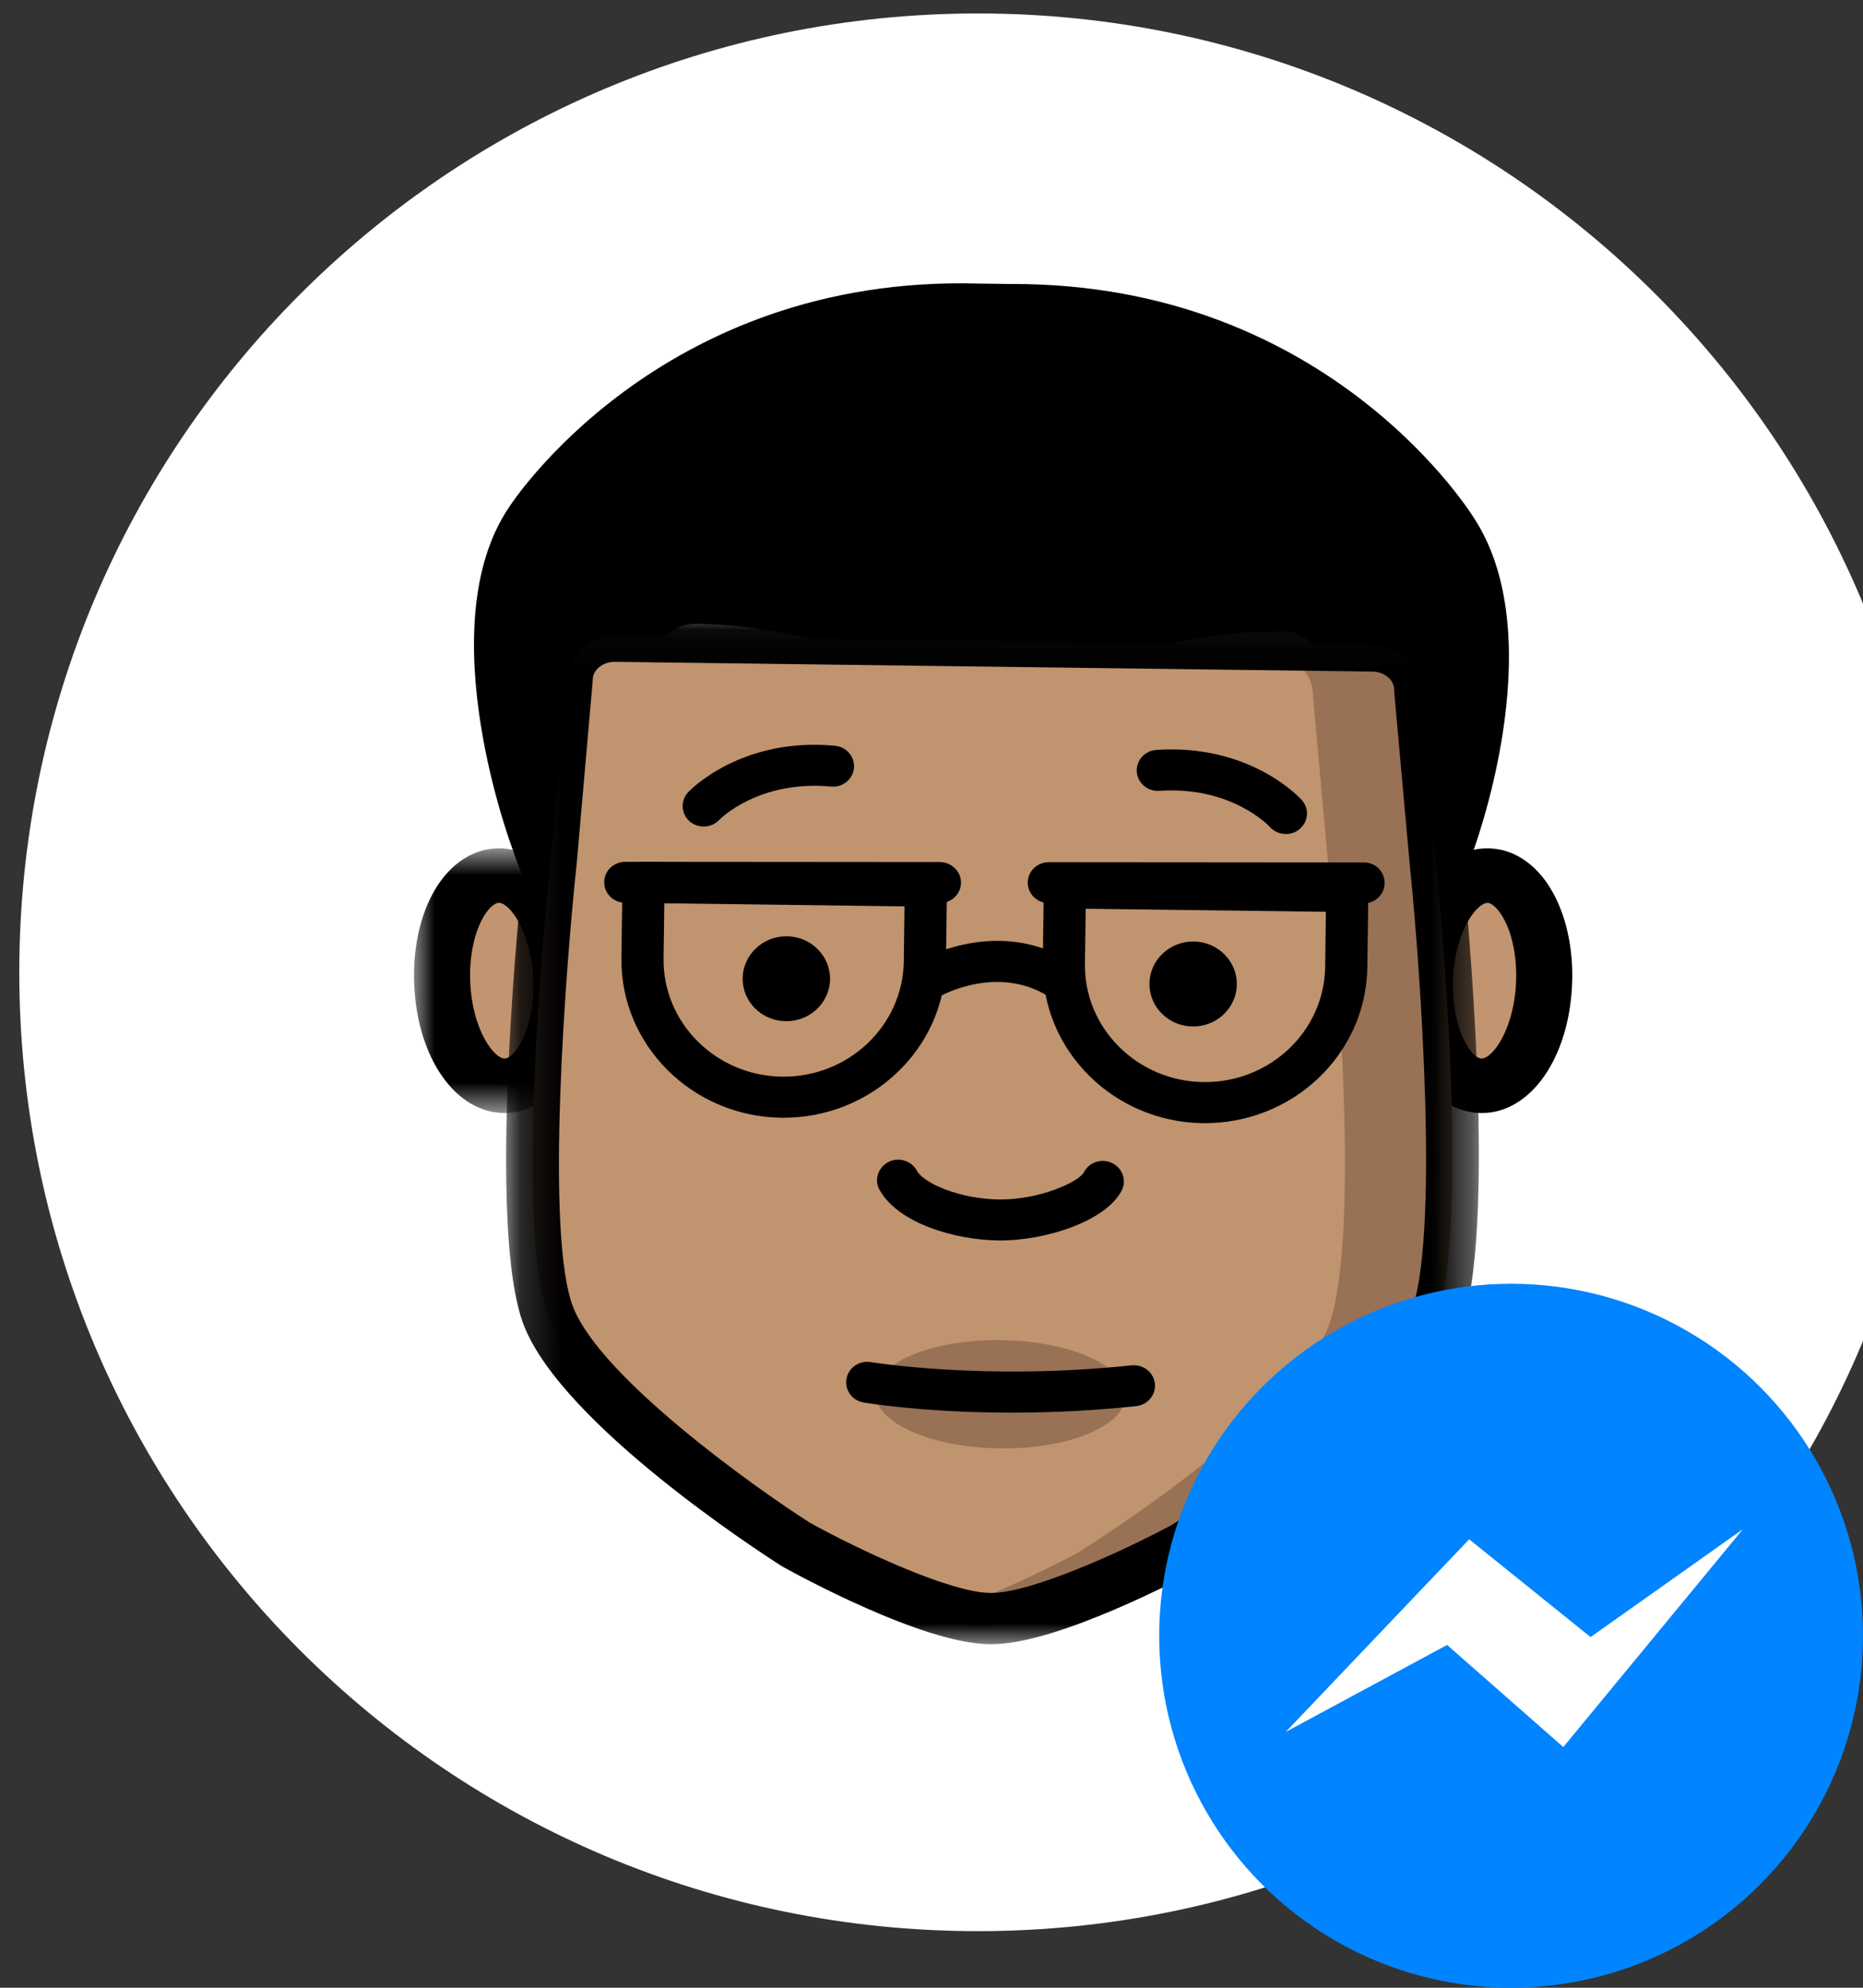 <?xml version="1.0" encoding="UTF-8" standalone="no"?>
<svg width="45px" height="48px" viewBox="0 0 45 48" version="1.1" xmlns="http://www.w3.org/2000/svg" xmlns:xlink="http://www.w3.org/1999/xlink">
    <rect x="0" y="0" width="45" height="48" fill="#333333" stroke="none"/>
    <!-- Generator: sketchtool 40.3 (33839) - http://www.bohemiancoding.com/sketch -->
    <title>4E8C1185-6A3F-4E32-855C-311C4106E3DA</title>
    <desc>Created with sketchtool.</desc>
    <defs>
        <polygon id="path-1" points="0 0.853 0 7.245 4.238 7.245 4.238 0.853 1.39897055e-20 0.853"></polygon>
        <polygon id="path-3" points="0.16 24.999 23.656 24.999 23.656 0.039 0.16 0.039 0.16 24.999"></polygon>
    </defs>
    <g id="Page-2" stroke="none" stroke-width="1" fill="none" fill-rule="evenodd">
        <g id="animation-specs" transform="translate(-61, -275)">
            <g id="Raheem-Conversation" transform="translate(60, 275)">
                <g id="chat-1">
                    <g id="Raheem-Avatar-01">
                        <g transform="translate(1, 0)">
                            <g id="Group-2">
                                <path d="M0.466,23.479 C0.466,10.691 10.832,0.325 23.62,0.325 C36.408,0.325 46.774,10.691 46.774,23.479 C46.774,36.267 36.408,46.633 23.62,46.633 C10.832,46.633 0.466,36.267 0.466,23.479" id="Circle" fill="#FFFFFF"></path>
                                <g id="Raheem-Avatar" transform="translate(10, 6)">
                                    <path d="M0.681,17.736 C0.736,19.136 1.426,20.248 2.221,20.218 C3.016,20.188 3.614,19.028 3.559,17.627 C3.503,16.226 2.813,15.114 2.018,15.144 C1.224,15.175 0.625,16.335 0.681,17.736" id="Fill-1" fill="#C29570"></path>
                                    <g id="Group-5" transform="translate(0, 13.632)">
                                        <mask id="mask-2" fill="white">
                                            <use xlink:href="#path-1"></use>
                                        </mask>
                                        <g id="Clip-4"></g>
                                        <path d="M2.05,2.169 L2.043,2.169 C1.946,2.173 1.781,2.304 1.635,2.589 C1.436,2.974 1.335,3.518 1.358,4.078 C1.403,5.218 1.926,5.928 2.188,5.928 L2.194,5.928 C2.456,5.918 2.927,5.168 2.882,4.02 C2.836,2.88 2.314,2.169 2.05,2.169 M2.188,7.245 C1.009,7.245 0.076,5.92 0.004,4.128 C-0.027,3.341 0.121,2.585 0.425,1.999 C0.788,1.294 1.36,0.879 1.992,0.855 C3.202,0.806 4.162,2.147 4.234,3.969 C4.306,5.79 3.454,7.199 2.246,7.245 L2.188,7.245" id="Fill-3" fill="#000000" mask="url(#mask-2)"></path>
                                    </g>
                                    <path d="M27.297,17.736 C27.241,19.136 26.552,20.248 25.757,20.218 C24.962,20.188 24.363,19.028 24.419,17.627 C24.475,16.226 25.164,15.114 25.959,15.144 C26.754,15.175 27.353,16.335 27.297,17.736" id="Fill-6" fill="#C29570"></path>
                                    <path d="M25.929,15.802 C25.83,15.802 25.658,15.92 25.493,16.189 C25.262,16.558 25.117,17.092 25.097,17.652 C25.051,18.8 25.522,19.551 25.784,19.561 L25.788,19.561 C26.053,19.561 26.575,18.85 26.62,17.71 C26.643,17.15 26.542,16.607 26.342,16.221 C26.195,15.936 26.03,15.806 25.933,15.802 L25.929,15.802 Z M25.79,20.878 C25.77,20.878 25.751,20.878 25.73,20.876 C24.525,20.831 23.67,19.422 23.742,17.602 C23.773,16.815 23.984,16.071 24.333,15.509 C24.75,14.834 25.355,14.459 25.986,14.487 C26.618,14.509 27.19,14.927 27.551,15.631 C27.855,16.217 28.006,16.974 27.973,17.761 C27.902,19.553 26.969,20.878 25.79,20.878 L25.79,20.878 Z" id="Fill-8" fill="#000000"></path>
                                    <g id="Group-12" transform="translate(1.445, 0.749)" fill="#000000">
                                        <path d="M12.979,0.109 C20.741,0.083 24.181,5.795 24.181,5.795 C26.068,8.746 24.115,13.872 24.115,13.872 C23.739,13.916 23.887,16.465 23.297,15.102 C22.531,13.336 21.156,8.495 19.575,8.497 C16.771,8.503 17.529,9.073 12.471,9.007 C7.415,8.942 8.187,8.392 5.383,8.314 C3.633,8.266 2.815,12.818 2.026,14.662 C1.554,15.768 0.951,13.799 0.951,13.799 C0.951,13.799 -1.114,8.396 0.854,5.494 C0.854,5.494 4.448,-0.125 12.206,0.099 L12.979,0.109 Z" id="Fill-10"></path>
                                    </g>
                                    <path d="M24.698,14.961 L24.31,10.67 C24.319,10.088 23.802,9.606 23.156,9.598 L4.865,9.363 C4.218,9.355 3.688,9.821 3.682,10.405 L3.296,14.812 C3.296,14.812 2.352,23.539 3.254,25.801 C4.154,28.063 9.219,31.294 9.219,31.294 C9.219,31.294 12.441,33.088 13.934,33.084 C15.379,33.108 18.625,31.358 18.625,31.358 C18.625,31.358 23.728,28.199 24.657,25.949 C25.588,23.701 24.698,14.961 24.698,14.961" id="Fill-13" fill="#C0946F"></path>
                                    <path d="M24.408,15.131 L24.02,10.84 C24.028,10.258 23.512,9.776 22.866,9.768 L20.562,9.74 C21.206,9.748 21.724,10.228 21.716,10.812 L22.102,15.101 C22.102,15.101 22.992,23.841 22.063,26.091 C21.132,28.339 16.028,31.498 16.028,31.498 C16.028,31.498 14.017,32.584 12.456,33.033 C12.9,33.168 13.313,33.254 13.644,33.254 C15.089,33.278 18.332,31.528 18.332,31.528 C18.332,31.528 23.438,28.369 24.367,26.119 C25.298,23.871 24.408,15.131 24.408,15.131" id="Fill-15" fill="#997155"></path>
                                    <path d="M10.049,17.649 C10.041,18.215 9.562,18.668 8.98,18.66 C8.397,18.652 7.931,18.189 7.939,17.621 C7.947,17.055 8.426,16.603 9.009,16.609 C9.591,16.617 10.057,17.083 10.049,17.649" id="Fill-17" fill="#000000"></path>
                                    <path d="M19.875,17.775 C19.867,18.341 19.388,18.795 18.806,18.787 C18.223,18.779 17.757,18.315 17.765,17.747 C17.773,17.181 18.252,16.729 18.835,16.735 C19.417,16.743 19.883,17.209 19.875,17.775" id="Fill-19" fill="#000000"></path>
                                    <path d="M6.991,13.959 C6.869,13.957 6.75,13.915 6.652,13.829 C6.446,13.642 6.434,13.329 6.624,13.128 C6.675,13.074 7.91,11.798 10.168,12.008 C10.447,12.035 10.654,12.275 10.627,12.548 C10.6,12.821 10.35,13.022 10.071,12.994 C8.312,12.831 7.381,13.791 7.373,13.799 C7.27,13.907 7.131,13.961 6.991,13.959" id="Fill-21" fill="#000000"></path>
                                    <path d="M21.054,14.14 C20.915,14.138 20.777,14.082 20.678,13.974 C20.636,13.928 19.732,12.98 18.002,13.097 C17.723,13.117 17.478,12.91 17.459,12.637 C17.439,12.364 17.651,12.127 17.932,12.109 C20.193,11.957 21.394,13.263 21.444,13.319 C21.63,13.526 21.607,13.837 21.394,14.018 C21.297,14.102 21.175,14.142 21.054,14.14" id="Fill-23" fill="#000000"></path>
                                    <path d="M14.114,23.954 C13.034,23.94 11.727,23.531 11.271,22.776 C11.215,22.696 11.182,22.6 11.185,22.495 C11.189,22.268 11.348,22.072 11.575,22.017 C11.802,21.965 12.035,22.066 12.145,22.266 C12.318,22.585 13.204,22.953 14.129,22.965 C15.111,22.977 16.061,22.539 16.181,22.307 C16.307,22.062 16.612,21.963 16.864,22.086 C17.116,22.208 17.219,22.505 17.093,22.75 C16.713,23.489 15.245,23.968 14.114,23.954" id="Fill-25" fill="#000000"></path>
                                    <path d="M17.188,27.708 C17.177,28.43 15.817,28.998 14.147,28.976 C12.476,28.954 11.132,28.352 11.143,27.629 C11.151,26.907 12.514,26.339 14.182,26.361 C15.852,26.383 17.198,26.985 17.188,27.708" id="Fill-27" fill="#997155"></path>
                                    <path d="M5.095,15.8 C4.817,15.796 4.594,15.576 4.594,15.305 C4.594,15.032 4.821,14.811 5.104,14.811 L12.705,14.817 C12.98,14.819 13.213,15.04 13.213,15.313 C13.213,15.586 12.984,15.808 12.703,15.806 L5.102,15.8 L5.095,15.8 Z" id="Fill-29" fill="#000000"></path>
                                    <path d="M15.327,15.809 C15.048,15.805 14.825,15.585 14.825,15.314 C14.825,15.041 15.052,14.82 15.335,14.82 L22.937,14.826 C23.226,14.822 23.445,15.049 23.445,15.322 C23.445,15.595 23.218,15.817 22.935,15.815 L15.333,15.809 L15.327,15.809 Z" id="Fill-31" fill="#000000"></path>
                                    <path d="M12.443,18.127 C12.272,18.125 12.107,18.039 12.012,17.886 C11.867,17.652 11.948,17.347 12.187,17.208 C12.265,17.162 14.086,16.128 15.856,17.216 C16.095,17.363 16.165,17.668 16.015,17.898 C15.864,18.131 15.55,18.2 15.313,18.053 C14.066,17.288 12.724,18.049 12.711,18.057 C12.627,18.105 12.534,18.129 12.443,18.127" id="Fill-33" fill="#000000"></path>
                                    <path d="M6.046,15.813 L6.028,17.143 C6.007,18.697 7.291,19.979 8.891,19.999 C10.491,20.019 11.808,18.771 11.831,17.218 L11.848,15.887 L6.046,15.813 Z M8.877,20.991 C6.715,20.963 4.981,19.231 5.01,17.129 L5.035,15.305 C5.039,15.032 5.27,14.813 5.551,14.815 L12.372,14.903 C12.653,14.907 12.878,15.132 12.874,15.405 L12.849,17.23 C12.82,19.331 11.038,21.017 8.877,20.991 L8.877,20.991 Z" id="Fill-35" fill="#000000"></path>
                                    <path d="M16.225,15.944 L16.206,17.274 C16.185,18.828 17.47,20.11 19.07,20.13 C20.67,20.15 21.987,18.902 22.009,17.349 L22.026,16.018 L16.225,15.944 Z M19.055,21.122 C16.894,21.094 15.159,19.362 15.188,17.26 L15.213,15.436 C15.217,15.163 15.448,14.944 15.729,14.946 L22.55,15.034 C22.831,15.038 23.056,15.263 23.052,15.536 L23.027,17.361 C22.998,19.462 21.217,21.148 19.055,21.122 L19.055,21.122 Z" id="Fill-37" fill="#000000"></path>
                                    <g id="Group-41" transform="translate(2.065, 8.704)">
                                        <mask id="mask-4" fill="white">
                                            <use xlink:href="#path-3"></use>
                                        </mask>
                                        <g id="Clip-40"></g>
                                        <path d="M16.559,22.655 L16.561,22.655 L16.559,22.655 Z M7.488,22.061 C8.671,22.719 10.876,23.749 11.844,23.761 L11.873,23.761 C12.814,23.773 15.036,22.767 16.233,22.123 C17.618,21.262 21.306,18.701 22.003,17.015 C22.718,15.287 22.243,8.708 22.001,6.318 L21.999,6.312 L21.613,2.021 C21.611,2 21.609,1.98 21.611,1.958 C21.613,1.717 21.378,1.517 21.085,1.513 L2.791,1.278 C2.498,1.274 2.256,1.469 2.252,1.709 C2.252,1.709 2.252,1.74 2.25,1.754 L1.864,6.161 C1.606,8.559 1.09,15.134 1.784,16.872 C2.459,18.568 6.113,21.182 7.488,22.061 L7.488,22.061 Z M11.819,24.999 C10.207,24.977 7.18,23.317 6.837,23.126 C6.825,23.12 6.815,23.114 6.804,23.106 C6.268,22.765 1.544,19.698 0.596,17.32 C-0.335,14.988 0.499,6.952 0.596,6.043 L0.98,1.667 C1.007,0.756 1.821,0.028 2.808,0.04 L21.101,0.276 C22.084,0.288 22.875,1.031 22.883,1.94 L23.267,6.199 C23.362,7.124 24.142,15.156 23.184,17.477 C22.206,19.841 17.441,22.841 16.902,23.177 C16.89,23.183 16.879,23.191 16.869,23.197 C16.522,23.383 13.442,25.019 11.867,24.999 L11.819,24.999 L11.819,24.999 Z" id="Fill-39" fill="#000000" mask="url(#mask-4)"></path>
                                    </g>
                                    <path d="M14.073,28.11 C12.176,28.086 10.937,27.881 10.859,27.867 C10.582,27.821 10.399,27.564 10.446,27.295 C10.494,27.026 10.758,26.845 11.034,26.892 C11.061,26.896 13.793,27.345 17.333,26.97 C17.614,26.942 17.864,27.136 17.895,27.409 C17.926,27.68 17.723,27.925 17.445,27.955 C16.194,28.088 15.046,28.122 14.073,28.11" id="Fill-42" fill="#000000"></path>
                                </g>
                            </g>
                            <g id="MSGR" transform="translate(28, 31)">
                                <ellipse id="Path" fill="#0084FF" cx="8.5" cy="8.5" rx="8.5" ry="8.5"></ellipse>
                                <polygon id="Path" fill="#FFFFFF" points="3.057 10.822 7.487 6.171 10.42 8.532 14.1 5.926 9.761 11.188 6.954 8.722"></polygon>
                            </g>
                        </g>
                    </g>
                </g>
            </g>
        </g>
    </g>
</svg>